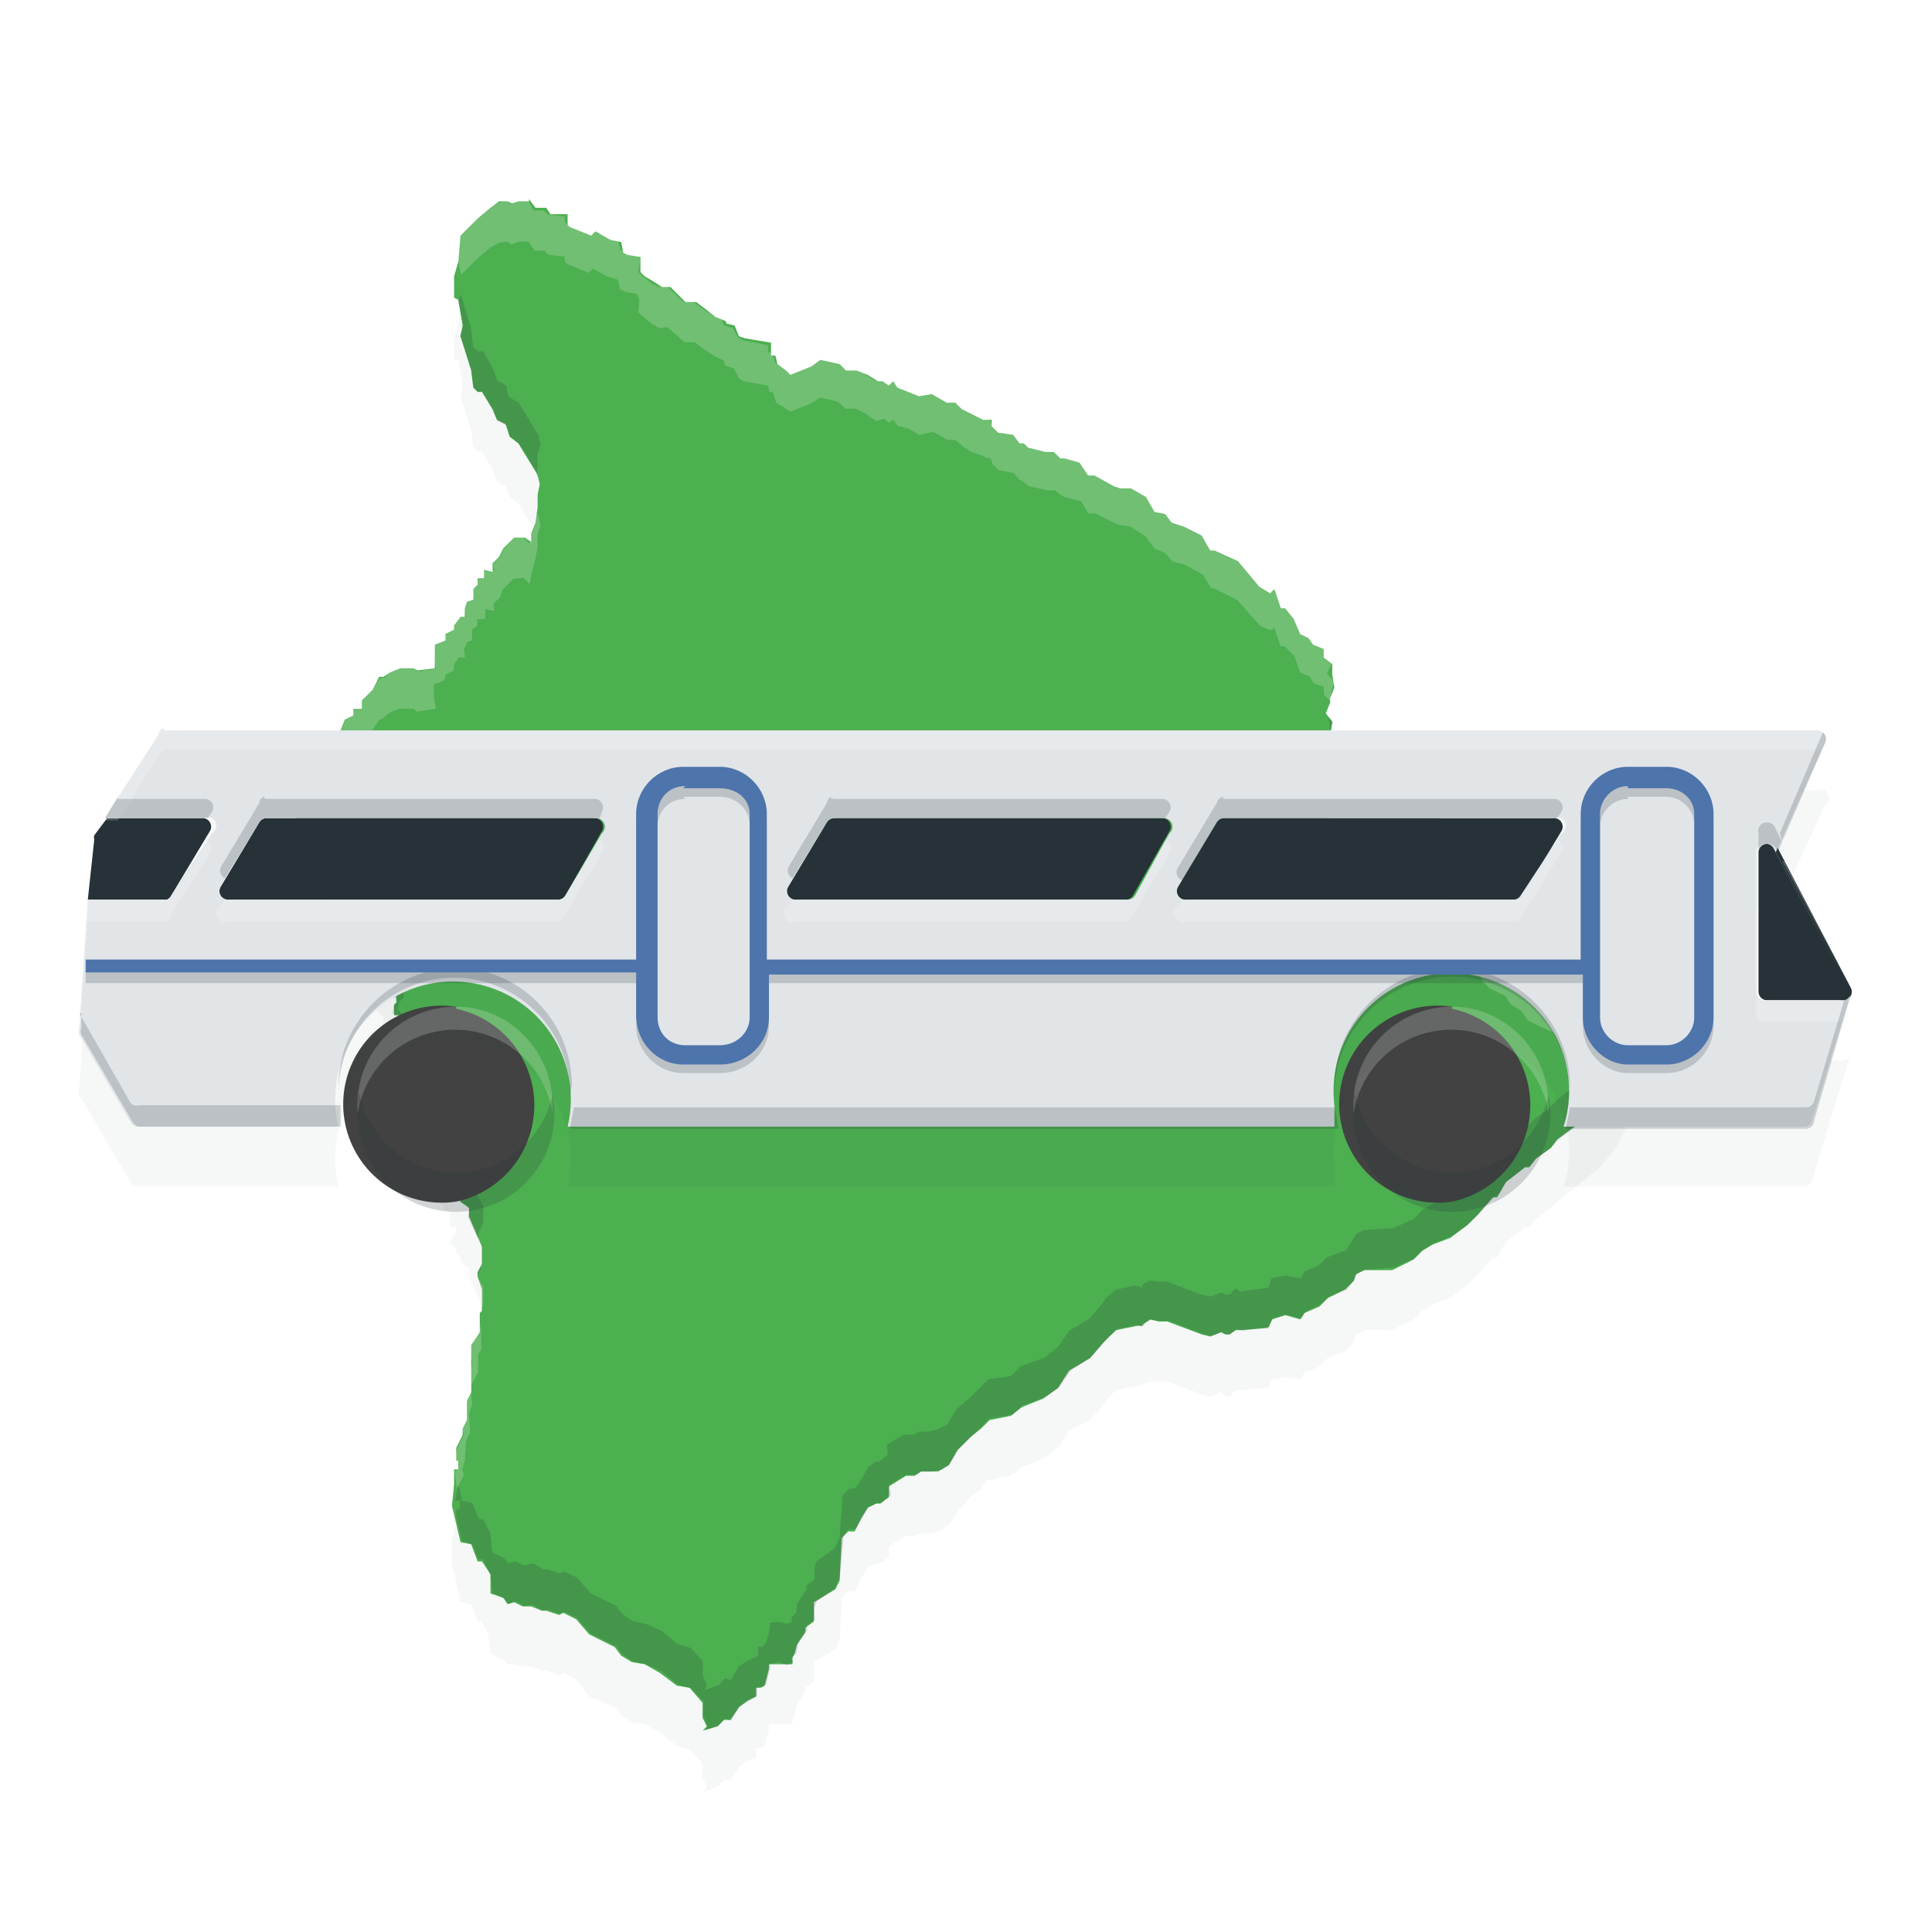 <svg xmlns="http://www.w3.org/2000/svg" width="196" height="196" viewBox="0 0 90.2 90.2">
  <defs>
    <radialGradient id="finish-gradient" cx="13.5" cy="273.9" r="88" fx="13.5" fy="273.9" gradientTransform="matrix(-.001 2.17 -2.182 -.001 597.9 -29)" gradientUnits="userSpaceOnUse"/>
    <filter id="shadow">
      <feGaussianBlur id="feGaussianBlur2990" stdDeviation="2"/>
    </filter>
  </defs>
  <style>
    .shade,.shadow{opacity:.2;fill:#263238}.shadow{filter:url(#shadow)}.tint{opacity:.2;fill:#fff}
  </style>
  <path id="island-shadow" d="M24.7 12.2h-.5l-.3.1H23.3l-.4.2-.6.5-.8.8-.1 1.3-.2.6v1.1h.2l.2 1.2-.1.5.5 1.6.1.8.2.2h.2l.5.8.2.6.4.2.2.5.4.3.3.5.5.8.1.2.1.5-.1.4v.6l-.1.7-.2.5v.5l-.4-.3H24l-.5.6-.2.3-.3.3v.4l-.4-.1v.4h-.3v.4l-.2.1v.5l-.3.1-.1.3v.4h-.3l-.2.4v.2l-.4.2v.3l-.5.2V34l-.8.2-.2-.2h-.6l-.5.2-.3.3h-.2l-.3.5-.5.5v.4h-.4v.3l-.4.2-.2.5-.4.3-.2.3h-.4l-.2.1v.3l-.4.4v.3l-.2.1.2.9-.1.4v.6l-.4.2v.3l.4.5.2.7v.4l.2.2h.2l.1.2h.3v.6l.3.1-.2.6.1.7.9.3.4.2h.3l.3.7v.5l.6.7v.6l.3.5.1.4v.4h.2v.2l-.1.2v.4h.4l-.1.3.2.2v.6l-.3.2v.3l.3.4v.4l.3.4v.5l.4.2h.5l.4.2v.2l-.2.8.3.9.1.7.3.1v.7h.3v.2l-.3.5.3.3v.2l.2.2v.2l.4.3v.4l.6 1.4v.8l-.2.5v.2l.2.5v1l-.1.2v.8l-.4.6v2.2l-.2.4V69l-.2.4v.3l-.3.6v.7l.1-.1v.4h-.2v.3l-.1.2V73l.4 1.8.5.1.3.8h.2l.3.6.1.9.6.3.2.2h.3l.4.1h.4l.5.2h.2l.6.2.2-.1.6.3.6.8 1.2.5.3.4.5.3.6.1.7.4.8.6.6.2.6.6v.7l.2.4-.2.3.7-.3.3-.3h.3l.4-.6.4-.3.4-.1v-.5h.2l.2-.1.2-.8v-.2H37v-.2l.1-.3.1-.4.4-.6v-.2l.4-.3V77.6l1-.6.2-.4.1-2 .3-.3h.3l.3-.6.3-.5.4-.2h.2l.4-.3v-.5l.8-.5h.4l.3-.1h.4l.4-.1.5-.3.4-.6.6-.7.5-.4.3-.4 1.1-.2.5-.4 1-.4.7-.5.5-.8 1-.5.6-.7.2-.3.4-.4 1-.2h.2l.1-.1.3-.1h.8l1.6.6.4.1.5-.2.2.2h.2l.3-.3h.2l1.3-.1.2-.4.6-.1.7.1.2-.3.7-.3.4-.4.8-.3.4-.4.1-.4.4-.2H65l1-.5.4-.4.5-.3.8-.3.8-.6.5-.5.7-.8h.2l.4-.7.9-.7h.2l.3-.4.7-.5.3-.3 2-1.6.8-1 .4-.8h-.1l.1-.7v-.4h.4l.2-.2-.9-.8-.6-.2-.3-.2-.5-.5h-.4l-2.4-1.1-.4-.5-.4-.3-.3-.4-.7-.3-.4-.4v-.5L69 46l-1-.4-.4-.3v-.8l-.1-1 .2-.5v-.7l-.4-1-.4-.6-.2-.5-.5-.4v.2H66l-.4-.2H64.1l-.2.1v.3l-.4.4v-.3l-.1-.2v.2l-.5.4h-.5v-.3l-.2-1V39l-.2-.7.3-.7v-.1L62 37l.1-.6-.3-.3.2-.5v-.3l.2-.5-.1-.6V33.7l-.4-.3V33l-.5-.1-.2-.4-.5-.1-.2-.8-.4-.5h-.2l-.3-.8h-.2l-.5-.1-1-1.2-1.1-.6h-.2l-.4-.7-.8-.4-.6-.1-.4-.5-.4-.1-.4-.6-.7-.5h-.5l-.3-.1-.9-.5h-.3l-.4-.5-.7-.2-.2-.1-.3-.3h-.4l-.8-.2-.2-.1-.2-.1-.3-.3-.7-.2-.3-.3-.1-.2H46l-.1-.2-.6-.2-.4-.2-.3-.3h-.4l-.7-.4-.6.1-.5-.2-.5-.2-.2-.2h-.8l-.5-.3-.5-.3h-.5l-.3-.3-.9-.2-.4.3-1 .4-.2-.2-.4-.3-.1-.4h-.2V19l-1.2-.3-.3-.1-.2-.4-.4-.2v-.2l-.5-.2-.5-.4-.4-.3H32l-.7-.7h-.4l-.3-.1-.5-.4-.2-.2v-.8l-.6-.1-.2-.1-.1-.5-.5-.1-.7-.4-.2.2-1-.4-.1-.1V13l-.8-.1-.2-.2H25l-.3-.5z" class="shadow"/>
  <g id="island">
    <path fill="#4caf50" d="M24.7 9.4h-.5l-.3.1-.2-.1h-.4l-.4.3-.6.5-.8.8-.1 1.2-.2.7v1l.2.1.2 1.2-.1.5.5 1.6.1.8.2.2h.2l.5.8.2.5.4.2.2.6.4.3.3.5.5.8.1.2.1.4-.1.5v.6l-.1.7-.2.5v.4l-.3-.2H24l-.5.5-.2.4-.3.3v.4l-.4-.1v.4h-.3v.3l-.2.2v.5l-.3.1-.1.3v.4h-.2l-.3.4v.2l-.4.2v.3l-.5.2v1.1l-.8.1-.2-.1h-.6l-.5.2-.3.2h-.2l-.3.6-.5.5v.4h-.4v.3l-.4.2-.2.5-.4.2-.2.4h-.4l-.2.1v.3l-.4.4v.3l-.2.1.2.9-.1.4v.6l-.4.1v.3l.4.6.2.7v.4l.2.2.2-.1.1.3h.3v.6h.3l-.2.7.1.7.9.3.4.2h.3l.3.7v.5l.6.7v.6l.4.5v.7h.2v.3l-.1.1v.5h.4l-.1.2.2.3v.6l-.3.1v.3l.3.5v.4l.3.4v.4l.4.3h.5l.4.1v.2l-.2.8.3 1 .1.7h.3v.7h.3v.3l-.3.5.3.3v.1l.2.3v.2l.4.3v.4l.6 1.4v.8l-.2.4v.2l.2.6v1l-.1.1v.9l-.4.6V65l-.2.4V66.3l-.2.4v.3l-.3.6v.6h.1v.4h-.2v.7l-.1 1 .4 1.7.5.1.3.8h.2l.4.6v.9l.6.2.2.3.3-.1.4.2h.4l.5.2h.2l.6.2.2-.1.6.3.6.7 1.2.6.3.4.5.3.6.1.7.4.8.6.6.1.6.7v.7l.2.4-.2.2.7-.2.3-.3h.3l.4-.6.4-.3.4-.2v-.4h.2l.2-.1.2-.8v-.2H37v-.3l.1-.2.1-.4.4-.6V76l.4-.3V74.8l1-.6.2-.4.1-2 .3-.3h.3l.3-.6.3-.5.4-.2h.2l.4-.3v-.5l.8-.5h.4l.3-.2h.8l.5-.3.4-.7.6-.6.5-.4.4-.4 1-.2.5-.4 1-.4.7-.5.5-.8 1-.6.6-.7.2-.2.4-.4 1-.2h.2l.1-.1.3-.2.4.1h.4l1.6.6.4.1.5-.2.2.1h.2l.3-.2h.2l1.3-.1.2-.4.6-.2.7.2.2-.3.7-.3.4-.4.8-.4.4-.4.1-.3.4-.2H65l1-.5.4-.4.5-.3.8-.3.8-.6.5-.5.7-.8h.2l.4-.7.9-.7h.2l.3-.4.7-.5.3-.4 2-1.5.8-1 .5-.8-.2-.1.1-.6v-.4h.4l.2-.2-.8-.8-.7-.3-.3-.2-.5-.4h-.4l-2.4-1.1-.4-.5-.4-.3-.3-.4-.7-.3-.4-.4v-.5l-.1-.2-1-.5-.4-.2v-.8l-.1-1 .2-.5v-.7l-.4-1v-.1l-.4-.5-.2-.5-.5-.4v.2H66l-.4-.2H64.1l-.2.1v.2l-.4.5v-.3l-.1-.2v.2l-.5.3h-.5v-.2l-.2-1v-.4l-.2-.7.3-.8-.2-.4.1-.6-.3-.4.2-.5v-.2l.2-.5-.1-.6V31l-.4-.3v-.4l-.5-.2-.2-.3-.4-.2-.3-.7-.4-.5h-.2l-.3-.9-.2.2-.5-.3-1-1.2-1.1-.5h-.2l-.4-.7-.8-.4-.6-.2-.3-.4-.5-.1-.4-.7-.7-.4h-.5l-.3-.1-.9-.5h-.3l-.4-.6-.7-.2h-.2l-.3-.3h-.4l-.8-.2-.2-.2h-.2l-.3-.4-.7-.1-.3-.3v-.3h-.4l-.6-.3-.4-.2-.3-.3h-.4l-.7-.4-.6.1-.5-.2-.5-.2-.2-.3-.2.2-.3-.2H41l-.5-.3-.5-.2h-.5l-.3-.3-.9-.2-.4.3-1 .4-.2-.2-.4-.3-.1-.4h-.2V16l-1.2-.2-.3-.1-.2-.5-.4-.1V15l-.5-.2-.5-.4-.4-.3H32l-.7-.7h-.4l-.3-.2-.5-.3-.2-.2V12l-.6-.1-.2-.1-.1-.5-.5-.1-.7-.4-.2.2-1-.4-.1-.1V10h-.8l-.2-.3H25l-.3-.4z"/>
    <path d="m50.4 20-.8.1-1 .5-1.2 1-1.7 1.7-.2 2.6.3 1.4 1.6-1.6 1.3-1.1.9-.5.8-.1.4.3.8-.3h.9l.6.9h1l.3.4 1.7.2v.5l.2.2.2.1 2 .8.4-.4 1.5.8 1 .3.2 1h.2l.3.2 1.2.2.2.6-.1 1.2.4.4 1 .8.7.4.8-.1L68 34h1l.8.6 1.2.8.9.4.1.5.9.3.5 1 .5.3 2.4.4.1.6.4.1.3 1 .8.5.6.4 2-.8 1-.6 1.7.4.8.7h1l1 .5 1 .7h.1l.7-.2.5.4.4-.3.5.6 1.1.3 1 .6 1.4-.3 1.4.8h.8l.8.7.8.5 1.2.4.3.2h.4l.2.6.6.6 1.5.3.6.7h.1l.3.2.5.4 1.8.4h.8l.6.5.4.2 1.6.4.7 1.2h.7l2 1 .6.2h.3l.6.1 1.5 1 .9 1.2 1 .4.8.9 1.2.3 1.8 1 .8 1.3.4.1 2.2 1.1 2.3 2.6 1 .4.4-.2.6 1.8h.4l1 1 .5 1.5v.1l1 .4.4.7 1 .3v.8l.7.7V69l.3-1.3-.7-.8.5-1v-.2l-.7-.7-.2-.8-.9-.3-.5-.7-.9-.4-.5-1.6-1-1h-.4l-.6-1.9-.4.3-1-.4-2.3-2.6-2.2-1.1h-.4l-.8-1.5-1.8-1-1.2-.2-.8-1-1-.3-.9-1.3-1.5-.9H111.3l-.7-.3-1.9-1h-.7l-.7-1.2-1.6-.4-.4-.1v-.1l-.5-.5h-1l-1.7-.4-.5-.4-.3-.1-.1-.1-.6-.7-1.5-.3-.6-.6-.2-.5-.4-.1-.3-.2-1.2-.4-.8-.5-.8-.7H94l-1.4-.8-1.3.3-1-.6-1.2-.3-.5-.6-.4.3-.5-.4-.7.1h-.2l-1-.6-1-.5h-1l-.7-.7-1.8-.4-1 .6-1.9.8-.6-.4-.8-.5-.3-1h-.4v-.7l-2.5-.5-.5-.3-.5-.9-.9-.3-.2-.5-.8-.4-1.2-.8-.8-.6h-1l-1.6-1.5h-.8l-.7-.3-1-.8-.4-.4.2-1.2-.3-.6-1.2-.2-.4-.2h-.1l-.2-1-1-.3-1.5-.8-.4.4-2-.8h-.2l-.2-.3v-.5l-1.7-.2-.4-.4h-1l-.5-.9h-1l-.7.3-.4-.3zm3 31-.3.9-.3 1-.2 1v.1l-.6-.6h-1l-1 1.2-.3.7-.7.7.1.7-1-.2v1h-.6l-.1.7-.4.3v1.1l-.6.2-.3.7.2.8h-.6l-.6.7v.6l-.8.4-.2.6-1 .4v1.2l.2 1.2-1.8.3-.4-.3h-1.3l-1.1.4-.5.5-.5.1-.7 1-1 1.2v.9h-.8l-.2.6-.7.4-.4 1-.9.6-.5.7h-.7l-.5.3v.6l-1 .8V76.4l-.3.1.4 1.7V79.4l1-.7v-.6l.4-.3h.7l.5-.7 1-.6.3-1 .7-.4.2-.6h.8v-.9l1-1.1.7-1 .4-.2.6-.5 1-.4h1.4l.3.3 1.9-.3-.2-1.2V68l1-.4.2-.6.8-.4V66l.5-.7h.6l-.1-.8.3-.7.5-.2v-1.1l.5-.3v-.7h.8v-1l.9.2-.1-.7.7-.7.2-.7 1.1-1.1 1-.1.6.6.2-1 .3-1.1.3-1.5v-1.3l.3-.9-.2-1-.2-.2zm78.8 22-.1.2v.6l-.4 1.1.3.3.3-1V74l-.1-.7V73zm.1 5.3-.4 1.1.3 1.5V82l.4 2 .2.5h.9l1-.8.2-.4.3.5v.5l.7-.9V83l.4-.4.4.2.8-.3 1 .3.9-.1.8.4h.9v-.5l1 1 .4 1 .7 1 .2.4.4 1v-.3l.2-.6v-.2l.1-1.3-.4-1.8-.3-.8-.2-.3-.7-1-.4-1-1-1v.4h-.8l-1-.4-.9.1-.9-.3-.8.3-.4-.2-.4.4v.4l-.8 1v-.6l-.2-.5-.2.4-1 .8h-1V80l-.4-1.7zM144 90l-.3.7.4 2-.2 1.2.2.5.7.5 2.1.9v.2l.1.3.2 1.1.8.8 1.5.7.6.9 1 .6.7 1 5.1 2.4h.9l1.1.9.6.4h.1l1-1.1.9-1.8-.3-.3-.3-.2-1.4-.6-.6-.4-1-.9h-1l-5-2.5-.9-.9-.9-.6-.6-1-1.5-.6-.8-.8-.2-1.1v-.5l-2.2-.9-.7-.5-.1-.4zm-96.4 37v.2l.2 1v1.7l.2-.4v-1.7l-.4-.7zm0 4.1v1.2l-.8 1.3v.9l.1 1-.3 1 .1 1.8-.4.8v1.9l-.4 1 .2.5-.7 1.4-.3 1.3.5-.1v.8l-.4.2v.5l.2 1.2.7-1.3-.2-.5.3-1v-.4l.1-1.5.4-.8-.1-1.9.3-.9-.1-1v-.9l.7-1.3v-1.8l.3-.4v-2l-.2-1z" class="tint" transform="matrix(.47 0 0 .47 0 0)"/>
    <path d="m45.5 29.9.5 2.4-.3 1 1.1 3.4.2 1.8.5.4h.4l1 1.8.5 1.1 1 .5.2 1 .9.7.7 1 1 1.8.1.2.1-.6v-1.3l.3-.9-.2-1-.3-.4-1-1.7-.7-1.1-1-.6-.2-1.1-.9-.5-.4-1.1-1-1.8h-.5l-.5-.4-.2-1.8-1-3.4-.3.6zM132 71.2v.2l.2 1.5.2-1.2zM30.5 79.4l-.1.1v.7h-.1v.2l-.3.1.4 1.7v.4l.2 1.4v.8l.5.6.4-.3.3.6.5-.1.1 1.4.5.2-.4 1.4.4 1.3 1.8.8.7.3.9.1.5 1.4.2 1 1 1.6.1 1.2.7 1.1.2.8-.2.9h.5l.2.5-.4.3-.1.8 1 .3-.3.4.4.5v1.2l-.4.4-.2.7.7.8.2 1 .5.8v1l.9.5h.9l1 .3v.4l-.5 1.7.7 2 .2 1.5.5.2v1l.2.4h.4l.1.6-.6 1 .6.8.2.2.2.5v.5l.9.5-.1 1 1 2.2V122.5l.5-1v-1.7l-1.5-3v-.9l-.8-.5v-.5l-.2-.5-.2-.2-.6-.8.6-1v-.5h-.5l-.2-.5v-1l-.5-.2-.2-1.4-.7-2 .5-1.8v-.4l-1-.4h-1l-.9-.4.1-1-.5-.8-.2-1-.7-.8.2-.7.4-.4V98l-.3-.5.1-.4-.9-.3V96l.5-.3-.2-.5h-.5l.2-.9-.2-.8-.7-1V91L37 89.6l-.2-1.1-.5-1.4-.9-.1-.7-.3-1.8-.8-.4-1.3.4-1.4-.5-.2-.1-1.4-.5.1-.3-.6-.4.3-.4-.6-.1-.8zm129.2 25.8-.8.8-4.3 3.3-.7.8-1.4 1-.7.7-.4.1-1.8 1.4-.8 1.4-.5.2-1.6 1.8-1 1-1.7 1.2-1.7.7-1 .6-.9.9-2 .9-3 .2-.7.4-.4.7-.6.9-1.9.7-.8.8-1.4.6-.4.7-1.5-.3-1.4.3-.3.9-2.8.4-.5-.3-.5.6h-.5l-.4-.2-1 .4-1-.2-3.4-1.3h-.9l-.8-.1-.6.3-.2.4-.6-.2-1.9.4-1 .8-.4.6-1.3 1.5-2 1.2-1.1 1.6-1.4 1.1-2.3.8-1 1-2.2.3-.8.8-1 1L95 140l-.9 1.5-1 .5-.8.2h-1l-.5.3h-1l-1.7 1 .1 1-.9.7H87l-.7.5-.6 1-.7 1.1-.7.1-.6.7-.3 4.2-.5 1-1.8 1.3-.2.6v1.2l-.8.6v.4l-.9 1.4-.1.9-.5.5.1.4-.5.2-.9-.2-.8.1v.5l-.4 1.5-.4.4h-.4v.9l-.9.4-1 .6-.8 1.4-.6-.2-.6.7-1.4.5.2-.5-.4-1v-1.4l-1.2-1.3-1.3-.4-1.6-1.3-1.6-.7-1.3-.3-1-.7-.6-.8-2.5-1.2-1.4-1.6-1.3-.6-.4.2-1.2-.4H54l-1-.6-.9.2-.9-.4-.7.2-.4-.5-1.2-.6-.2-1.9-.7-1.4h-.4l-.7-1.6-1-.2-.3-1.4h-.1l-.3 1.4.5-.1v.8l-.4.2v.6l.6 2.5 1 .3.6 1.5h.5l.7 1.5.2 1.8 1.2.6.4.5.8-.2.8.4.8-.1 1 .6.5-.1 1.2.4.4-.2 1.3.6 1.4 1.6 2.5 1.2.6.8 1 .7 1.3.3 1.6.7 1.6 1.3 1.3.4 1.3 1.3v1.5l.4 1-.3.4 1.4-.5.6-.7.6.2.9-1.4 1-.6.7-.4v-1l.5.1.4-.3.4-1.6v-.4l.8-.2.9.3.6-.3-.2-.4.5-.5.2-1 .9-1.3-.1-.4.8-.6v-1.2l.2-.6 1.8-1.3.5-1 .4-4.2.5-.7h.7l.7-1.2.6-1 .8-.4h.4l1-.8-.2-1 1.7-1h1l.5-.3h1l1-.2.8-.5.9-1.5 1.3-1.3 1-1 .8-.8 2.3-.4 1-.9 2.2-.8 1.4-1 1.2-1.7 1.9-1.2 1.3-1.5.5-.6 1-.8 1.8-.4.6.2.3-.4.5-.3.8.1h1l3.4 1.3.9.2 1-.4.5.3.4-.1.5-.5.6.2 2.7-.4.3-.9 1.5-.3 1.4.4.4-.7 1.4-.7.9-.8 1.8-.7.7-.9.3-.7.8-.4 2.9-.2 2-.9.9-.9 1-.6 1.8-.7 1.7-1.2 1-1 1.6-1.8.4-.2.8-1.3 1.8-1.4.5-.1.7-.8 1.4-1 .7-.8 4.3-3.2 1.8-2.1.7-1.8-.3-.2-.2-.3-1.3-.5zm-112 20.7-.3.6.1.4v.2-.6l.3-.4z" class="shade" transform="matrix(.47 0 0 .47 0 0)"/>
  </g>
  <g id="wheel-front">
    <path fill="#424242" d="M21.3 47a4.6 4.6 0 1 0 0 9.1 4.6 4.6 0 0 0 0-9z" transform="translate(46.5)"/>
    <path d="M21.3 47a4.6 4.6 0 0 0-4.6 5 4.6 4.6 0 0 1 9.1 0v-.4c0-2.5-2-4.6-4.5-4.6z" class="tint" transform="translate(46.5)"/>
    <path d="M16.7 51.1v.5a4.6 4.6 0 1 0 9.1-.5 4.6 4.6 0 0 1-9 0z" class="shade" transform="translate(46.5)"/>
  </g>
  <g id="wheel-back">
    <path fill="#424242" d="M21.3 47a4.6 4.6 0 1 0 0 9.1 4.6 4.6 0 0 0 0-9z"/>
    <path d="M21.3 47a4.6 4.6 0 0 0-4.6 5 4.6 4.6 0 0 1 9.1 0v-.4c0-2.5-2-4.6-4.5-4.6z" class="tint"/>
    <path d="M16.7 51.1v.5a4.6 4.6 0 1 0 9.1-.5 4.6 4.6 0 0 1-9 0z" class="shade"/>
  </g>
  <path id="windows" fill="#263238" d="m5 38.2-.6.8a.4.4 0 0 0 0 .2L4.1 42h3.5a.4.4 0 0 0 .2 0 .4.4 0 0 0 .2-.2l1.8-3a.4.4 0 0 0-.4-.6H4.9zm7.4 0a.4.4 0 0 0-.3.2l-1.8 3a.4.4 0 0 0 .4.6H26a.4.4 0 0 0 .4-.2l1.7-3a.4.4 0 0 0-.3-.6H12.5a.4.4 0 0 0-.1 0zm26.5 0a.4.4 0 0 0-.3.2l-1.8 3a.4.4 0 0 0 .4.6h15.3a.4.4 0 0 0 .4-.2l1.7-3a.4.4 0 0 0-.3-.6H38.9zm18.2 0a.4.4 0 0 0-.3.2l-1.8 3a.4.4 0 0 0 .4.6h15.3a.4.4 0 0 0 .4-.2l1.8-3a.4.4 0 0 0-.4-.6H57.2zm25.4 1.2a.4.4 0 0 0-.4.4v6.5a.4.4 0 0 0 .4.4H86a.4.4 0 0 0 .4-.6L83 39.6a.4.4 0 0 0-.4-.2z"/>
  <path id="bus-shadow" d="M7.6 36.9a.4.4 0 0 0-.2.2l-2.5 4H9.5a.4.4 0 0 1 .4.6l-1.8 3a.4.4 0 0 1-.2.1.4.4 0 0 1-.1 0H4.1l-.4 6a.4.4 0 0 0 0 .3l2.4 4.1a.4.4 0 0 0 .4.2h9.3a5.5 5.5 0 1 1 10.7 0h35.8v-1a5.5 5.5 0 1 1 10.7 1h11.2a.4.4 0 0 0 .4-.3l1.8-5.9a.4.4 0 0 1-.5.3h-3.5a.4.4 0 0 1-.4-.4v-6.5a.4.4 0 0 1 .4-.4.4.4 0 0 1 .4.2l3.5 6.5-3.4-6.3 2.3-5a.4.4 0 0 0-.4-.7H7.7zm4.8 4.1h15.4a.4.4 0 0 1 .3.7l-1.7 3a.4.4 0 0 1-.4.1H10.7a.4.4 0 0 1-.4-.6l1.8-3a.4.4 0 0 1 .3-.2zm26.5 0h15.4a.4.4 0 0 1 .3.7l-1.7 3a.4.4 0 0 1-.4.1H37.2a.4.4 0 0 1-.4-.6l1.8-3a.4.4 0 0 1 .3-.2zM57 41h15.4a.4.4 0 0 1 .4.7l-1.8 3a.4.4 0 0 1-.4.1H55.4a.4.4 0 0 1-.4-.6l1.8-3a.4.4 0 0 1 .3-.2zm29.4 8a.4.4 0 0 1 0 .2.4.4 0 0 0 0-.2z" class="shadow"/>
  <g id="bus-body">
    <path fill="#e1e5e8" d="M7.6 34a.4.4 0 0 0-.2.3l-2.5 3.9H9.5a.4.4 0 0 1 .4.7L8 41.8a.4.4 0 0 1-.2.2.4.4 0 0 1-.1 0H4.1l-.4 6a.4.4 0 0 0 0 .3l2.4 4.1a.4.4 0 0 0 .4.2h9.3a5.5 5.5 0 1 1 10.7 0h35.8v-1a5.5 5.5 0 1 1 10.7 1h11.2a.4.4 0 0 0 .4-.3l1.8-5.9a.4.4 0 0 1-.5.3h-3.5a.4.4 0 0 1-.4-.4v-6.5a.4.4 0 0 1 .4-.4.4.4 0 0 1 .4.2l3.5 6.5-3.4-6.3 2.3-5.1a.4.4 0 0 0-.4-.6H7.7zm4.8 4.2h15.4a.4.4 0 0 1 .3.7l-1.7 2.9a.4.4 0 0 1-.4.2H10.7a.4.4 0 0 1-.4-.6l1.8-3a.4.4 0 0 1 .3-.2zm26.5 0h15.4a.4.4 0 0 1 .3.7L53 41.8a.4.4 0 0 1-.4.2H37.2a.4.4 0 0 1-.4-.6l1.8-3a.4.4 0 0 1 .3-.2zm18.2 0h15.4a.4.4 0 0 1 .4.7L71 41.8a.4.4 0 0 1-.4.2H55.4a.4.4 0 0 1-.4-.6l1.8-3a.4.4 0 0 1 .3-.2zm29.4 8a.4.4 0 0 1 0 .2.4.4 0 0 0 0-.2z"/>
    <path d="M7.7 34a.4.4 0 0 0-.3.3l-2.5 4H5.5l1.9-3a.4.4 0 0 1 .3-.3H85a.4.4 0 0 1 .2 0l.2-.3a.4.4 0 0 0-.4-.6H7.7zm2 5.2-1.6 2.6a.4.4 0 0 1-.2.2.4.4 0 0 1-.1 0H4.1l-.4 6a.4.4 0 0 0 0 .3l.4-5.3h3.5a.4.4 0 0 0 .2 0 .4.4 0 0 0 .2-.3l1.8-2.9a.4.4 0 0 0-.2-.6zm18.3 0-1.6 2.6a.4.4 0 0 1-.4.2H10.7a.4.4 0 0 1-.2 0l-.2.3a.4.4 0 0 0 .4.7H26a.4.4 0 0 0 .4-.3l1.7-2.9a.4.4 0 0 0-.1-.6zm26.4 0L53 41.8a.4.4 0 0 1-.4.2H37.2a.4.4 0 0 1-.2 0l-.2.3a.4.4 0 0 0 .4.7h15.3a.4.4 0 0 0 .4-.3l1.7-2.9a.4.4 0 0 0-.2-.6zm18.3 0-1.6 2.6a.4.4 0 0 1-.4.2H55.4a.4.4 0 0 1-.2 0l-.2.3a.4.4 0 0 0 .4.7h15.3a.4.4 0 0 0 .4-.3l1.8-2.9a.4.4 0 0 0-.2-.6zm10.6 1 3.1 5.9-3.2-5.9zM82 46.3v1a.4.4 0 0 0 .4.4H86l.3-.9.1-.3a.4.4 0 0 1-.2.2.4.4 0 0 1-.2 0h-3.5a.4.4 0 0 1-.4-.4zm-66.2 5.8v.5-.5zm46.5 0v.5-.5zm-35.7 0v.5-.4zm46.5 0v.5-.4z" class="tint"/>
    <path d="m85.1 34.2-2 4.7.1.4 2-4.6a.4.4 0 0 0-.1-.5zm-79.6 3-.6 1H9.5a.4.4 0 0 1 .2 0l.2-.3a.4.4 0 0 0-.4-.6h-4zm6.8 0a.4.4 0 0 0-.2.3l-1.8 3a.4.4 0 0 0 .2.5l1.6-2.6a.4.4 0 0 1 .3-.2h15.4a.4.4 0 0 1 .2 0l.1-.3a.4.4 0 0 0-.3-.6H12.5a.4.4 0 0 0-.1 0zm26.5 0a.4.4 0 0 0-.2.3l-1.8 3a.4.4 0 0 0 .2.5l1.6-2.6a.4.4 0 0 1 .2-.2.4.4 0 0 1 .2 0h15.3a.4.4 0 0 1 .1 0l.2-.3a.4.4 0 0 0-.3-.6H39a.4.4 0 0 0-.2 0zm18.3 0a.4.4 0 0 0-.3.3l-1.8 3a.4.4 0 0 0 .2.6l1.6-2.7a.4.4 0 0 1 .3-.2h15.4a.4.4 0 0 1 .2 0l.2-.3a.4.4 0 0 0-.4-.6H57.2a.4.4 0 0 0-.1 0zm25.3 1.2a.4.4 0 0 0-.3.5v1a.4.4 0 0 1 .4-.5.4.4 0 0 1 .4.2l3.3 6.2-3.2-6 .2-.5-.3-.6a.4.4 0 0 0-.4-.3zm-61.1 6.8c-3 0-5.5 2.5-5.5 5.5v.3a5.4 5.4 0 0 1 10.8.1l.1-.4c0-3-2.4-5.5-5.4-5.5zm46.5 0c-3 0-5.5 2.5-5.5 5.5v.3a5.5 5.5 0 0 1 11 .2v-.5c0-3-2.5-5.5-5.5-5.5zm18.6 1.3a.4.4 0 0 1-.3.2l-1.4 4.7a.4.4 0 0 1-.4.3h-11l-.2 1h11.2a.4.4 0 0 0 .4-.4l1.7-5.8zm-82.6.8v.7a.4.4 0 0 0 0 .3l2.4 4.1a.4.4 0 0 0 .4.2h9.3v-1H6.5a.4.4 0 0 1-.4-.1l-2.4-4.2zm23 4.4-.2 1h35.9l-.2-1H26.7z" class="shade"/>
  </g>
  <g id="bus-details">
    <path d="M31.9 36.3c-1.2 0-2.2 1-2.2 2.2v6.8H4v.6h25.7v2c0 1.2 1 2.2 2.2 2.2h1.7c1.3 0 2.3-1 2.3-2.2v-2h38v2c0 1.2 1 2.2 2.1 2.2h1.8c1.2 0 2.2-1 2.2-2.2v-9.4c0-1.2-1-2.2-2.2-2.2H76c-1.2 0-2.2 1-2.2 2.2v6.8h-38v-6.8c0-1.2-1-2.2-2.2-2.2H32zm0 .9h1.7c.8 0 1.4.6 1.4 1.3V48c0 .8-.6 1.4-1.4 1.4H32c-.8 0-1.3-.6-1.3-1.4v-9.4c0-.7.5-1.3 1.3-1.3zm44.1 0h1.8c.7 0 1.3.6 1.3 1.3V48c0 .8-.6 1.4-1.3 1.4H76c-.7 0-1.3-.6-1.3-1.4v-9.4c0-.7.6-1.3 1.3-1.3z" class="shade"/>
    <path fill="#4d74ab" d="M31.9 35.8c-1.2 0-2.2 1-2.2 2.2v6.8H4v.6h25.7v2c0 1.3 1 2.3 2.2 2.3h1.7c1.3 0 2.3-1 2.3-2.2v-2h38v2c0 1.2 1 2.2 2.1 2.2h1.8c1.2 0 2.2-1 2.2-2.2V38c0-1.2-1-2.2-2.2-2.2H76c-1.2 0-2.2 1-2.2 2.2v6.8h-38V38c0-1.2-1-2.2-2.2-2.2H32zm0 1h1.7c.8 0 1.4.5 1.4 1.2v9.5c0 .7-.6 1.3-1.4 1.3H32c-.8 0-1.3-.6-1.3-1.3V38c0-.7.5-1.3 1.3-1.3zm44.1 0h1.8c.7 0 1.3.5 1.3 1.2v9.5c0 .7-.6 1.3-1.3 1.3H76c-.7 0-1.3-.6-1.3-1.3V38c0-.7.6-1.3 1.3-1.3z"/>
  </g>
  <path id="finish" fill="url(#finish-gradient)" d="m50.4 20-.8.1-1 .5-1.2 1-1.7 1.7-.2 2.8-.4 1.3-.2 1.9.2.4.4.2.5 2.4-.3 1 1.1 3.4.2 1.8.5.4h.4l1 1.8.5 1.1 1 .5.2 1 .9.7.7 1 1 1.8.3.4.2 1-.4.9v.3l.1 1-.3 1.5-.3 1-.2 1v.1l-.6-.6h-1l-1 1.2-.3.7-.7.7v.7l-.9-.2v1h-.6l-.1.7-.4.3v1.1l-.6.2-.3.7.1.8h-.6l-.5.7v.6l-.9.4v.6l-1 .4-.1 1.2.1 1.2-1.8.3-.3-.3h-1.4l-1 .4-.6.5-.4.1-.7 1-1 1.2v.9h-.8l-.2.6-.7.4-.4 1H16.5a1 1 0 0 0-.2 0 1 1 0 0 0-.6.4l-5.2 8.4-1 1.7a1 1 0 0 0-.3.4l-.4 6-.8 12.8a1 1 0 0 0 .1.5l5 8.8a1 1 0 0 0 .8.5h20l-.2-2.2c0-4.1 2.1-7.7 5.3-9.7v.7l1 .2-.3.4.3.3a9.7 9.7 0 0 0 5.3 17.8h.4l.9.4-.1 1 1.4 3 .1 1v.6l-.6 1 .1.4.3 1.2v2l-.2.4v1.8l-.8 1.3v.9l.1 1-.3 1 .1 1.8-.4.8v1.5l-.1.4-.3 1 .2.5-.7 1.4-.3 1.3.5-.1v.8l-.4.2v.5l-.3.5.1.4-.2 1.9 1 3.8 1 .2.6 1.6h.5l.7 1.4.1 1.9 1.3.5.4.5.7-.1.9.4.8-.2 1 .7.5-.1 1.2.4.4-.2 1.3.6 1.4 1.6 2.5 1.2.5.8 1 .7 1.3.2 1.7.8 1.5 1.3 1.3.3 1.3 1.4v1.5l.4.9-.2.5 1.3-.5.6-.7.7.2.8-1.4 1-.6.8-.4v-1l.5.1.4-.4.4-1.6v-.4l.8-.1.9.2.5-.2-.1-.4.5-.6.1-.8 1-1.4-.2-.4 1-.6v-1.2l.1-.6 1.8-1.4.5-.9.3-4.2.6-.7h.6l.8-1.2.6-1 .7-.5h.5l1-.7-.2-1 1.7-1h1l.5-.3h1l.9-.2.9-.5.9-1.5 1.2-1.3 1-1 .9-.8 2.3-.4 1-1 2.2-.7 1.4-1 1.1-1.7 2-1.2 1.3-1.5.4-.6 1-.8 2-.4.5.2.2-.4.6-.3h1.8l3.3 1.4 1 .2 1-.4.4.3.5-.1.5-.6.5.3 2.8-.4.3-.9 1.4-.3 1.5.3.3-.7 1.5-.6.8-.8 1.8-.7.7-.9.4-.7.8-.4 2.8-.2 2.1-1 .8-.8 1-.6 1.8-.7 1.7-1.2 1-1 1.6-1.8.4-.2.3-.5c1.1-.6 2-1.4 2.8-2.4l.7-.7 1.4-1 .7-.8 1.7-1.3h23a1 1 0 0 0 1-.7l3.6-12.3a1 1 0 0 0 0-1l-7.3-13.3 4.8-10.9a1 1 0 0 0-.8-1.3h-48.3v-.9l-.6-.7.5-1-.1-.7.4-1-.3-1.2.2-.4-.3-1-.6-.6-.2-.8-.9-.3-.5-.7-.9-.4-.5-1.6-1-1h-.4l-.6-1.9-.4.3-1-.4-2.3-2.6-2.2-1.1h-.4l-.8-1.5-1.8-1-1.2-.3-.8-.8-1-.4-1-1.3-1.4-.9H111.3l-.7-.3-1.9-1h-.7l-.7-1.2-1.6-.4-.4-.1v-.1l-.6-.5h-.8l-1.8-.4-.5-.4-.3-.1-.1-.1-.6-.7-1.5-.3-.6-.6-.2-.5-.4-.1-.3-.2-1.2-.4-.8-.5-.8-.7H94l-1.4-.8-1.3.3-1-.6-1.2-.3-.5-.6-.4.3-.5-.4-.7.1h-.2l-1-.6-1-.5h-1l-.7-.7-1.8-.4-1 .6-1.9.8-.7-.4-.7-.5-.3-1h-.4v-.7l-2.5-.5-.5-.3-.5-.9-.9-.3-.2-.5-.8-.4-1.2-.8-.8-.6h-1l-1.6-1.5h-.8l-.7-.3-1-.8-.4-.4.1-1.2-.2-.6-1.2-.2-.4-.2h-.1l-.2-1-1-.3-1.5-.8-.4.4-2-.8h-.2l-.2-.3v-.5l-1.7-.2-.4-.4h-1l-.5-.9h-1l-.7.3-.4-.3zm124.7 63.9zm-.2 0a1 1 0 0 1 .1 0 1 1 0 0 0 0 .1zM17.2 89.2zm-.5.3a1 1 0 0 1-.1 0z" opacity=".1" transform="matrix(.47 0 0 .47 0 0)"/>
</svg>
